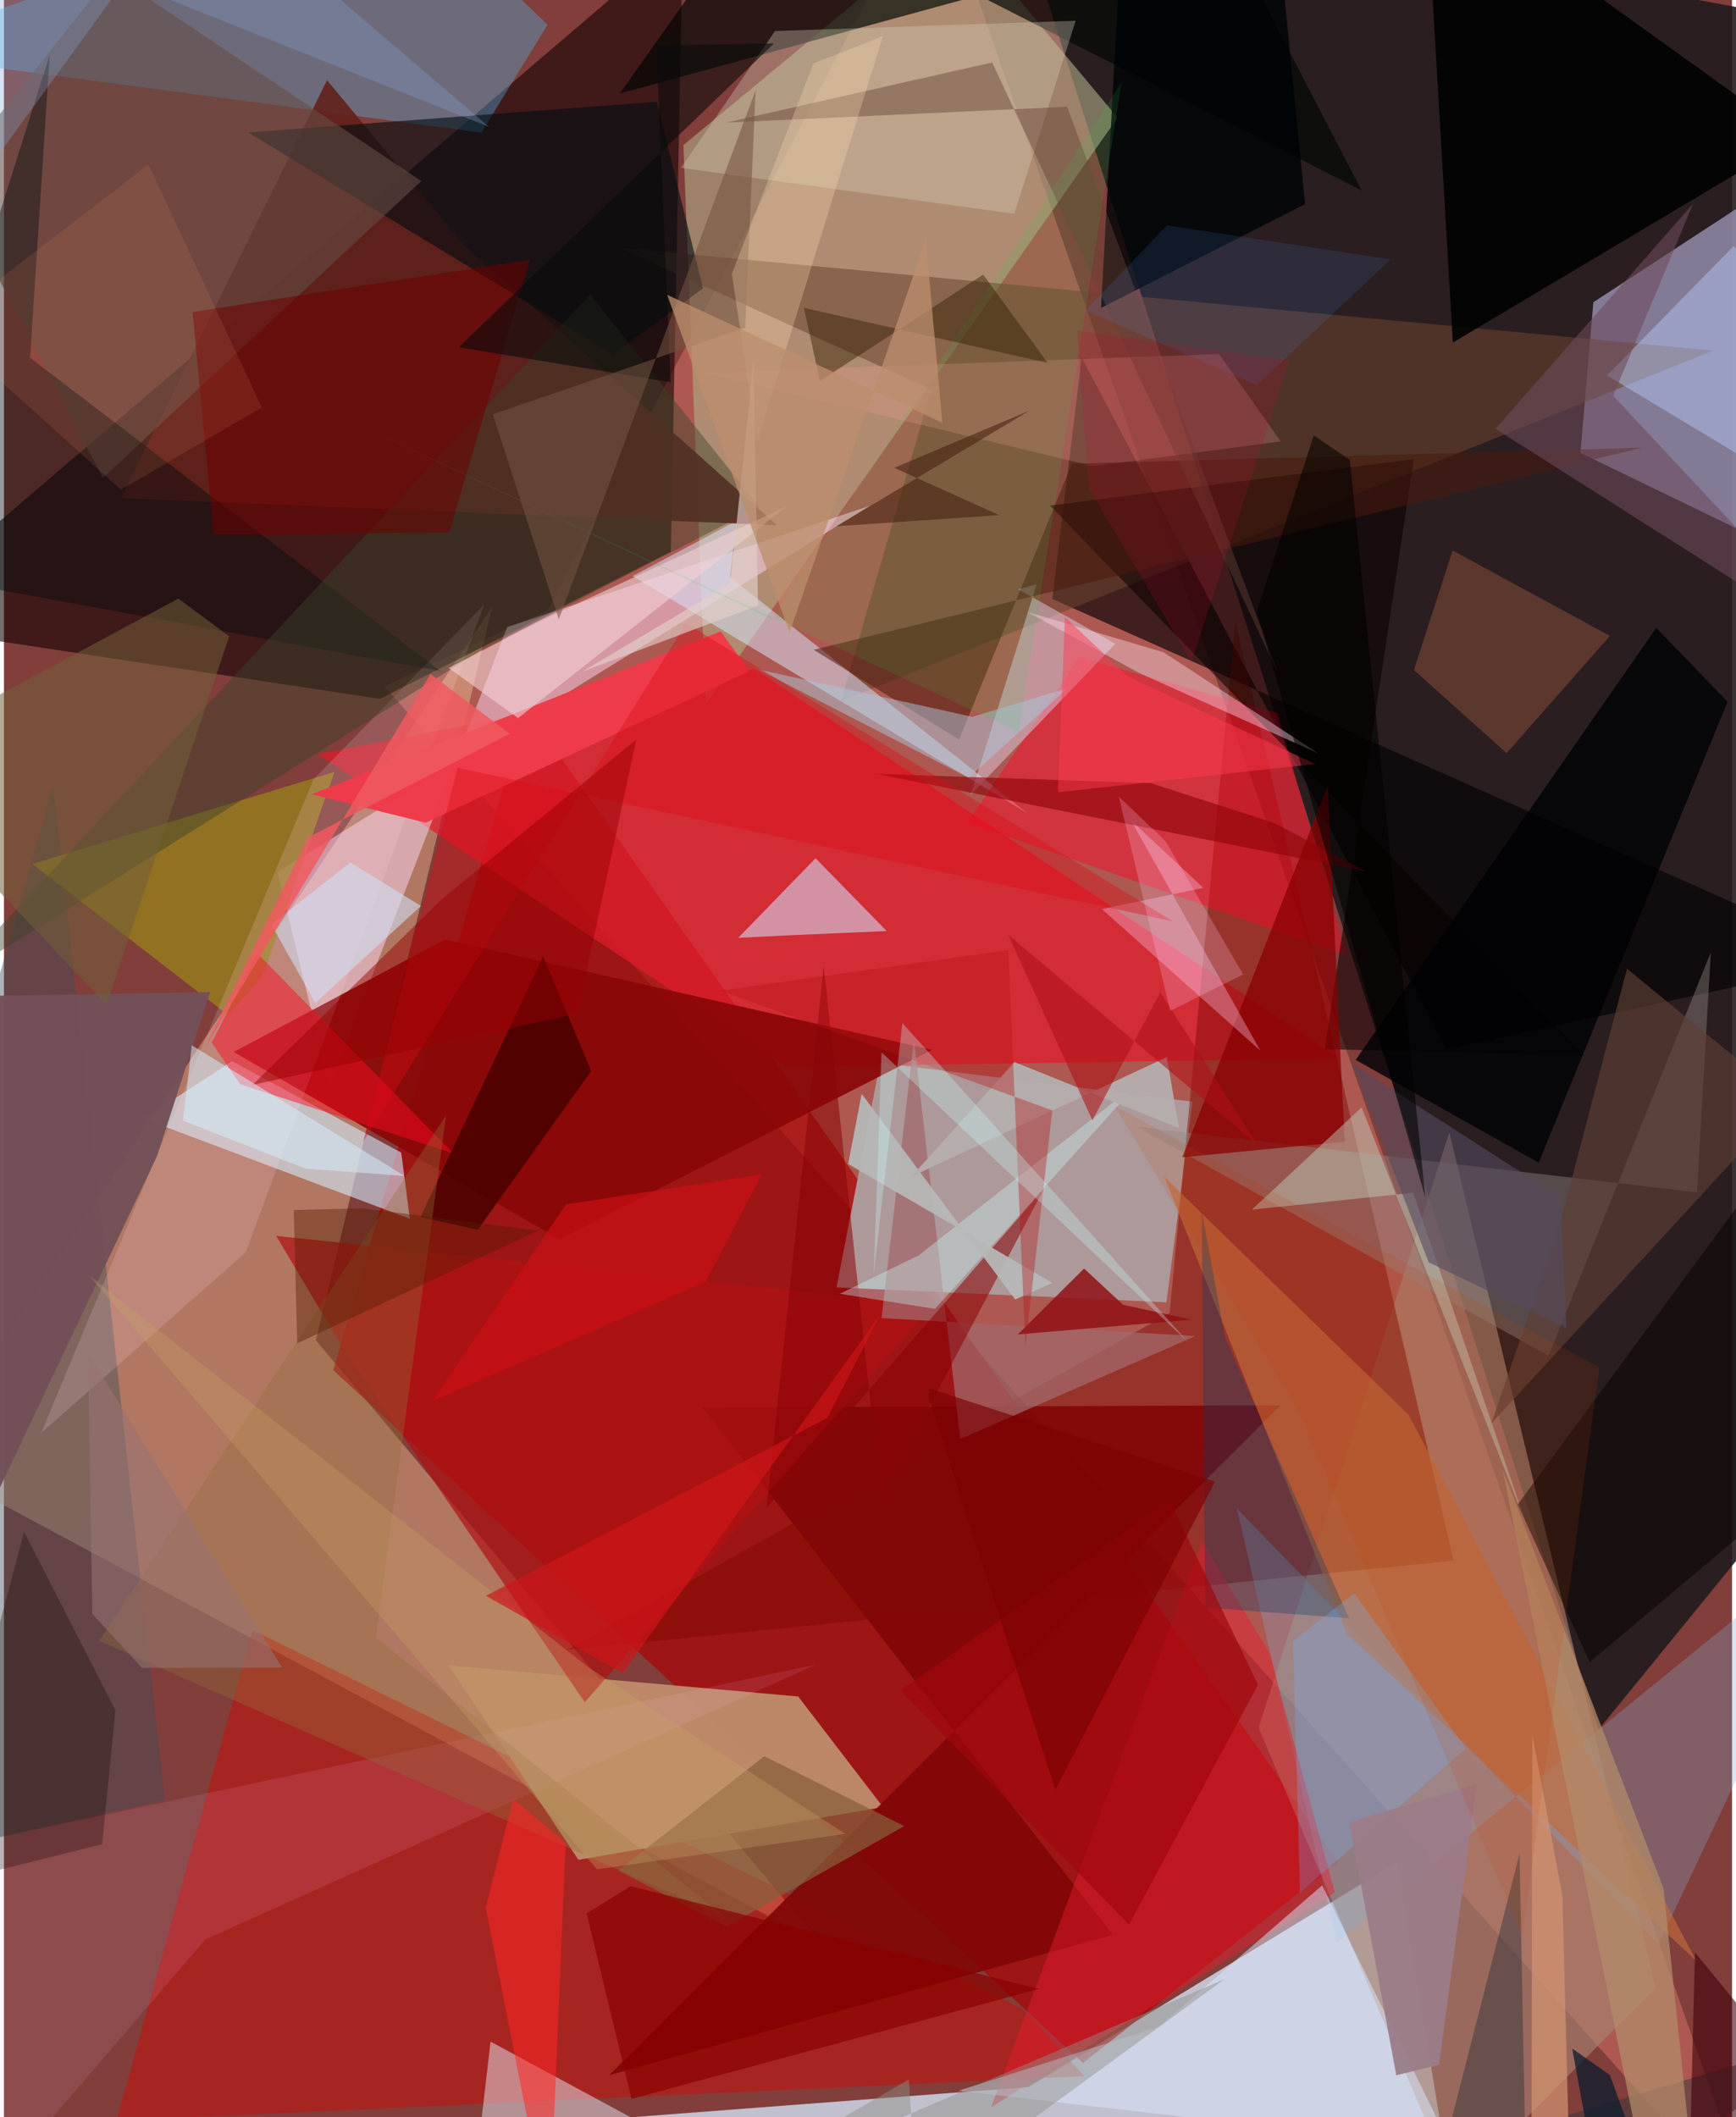 <svg xmlns="http://www.w3.org/2000/svg" width="228" height="278" viewBox="0 0 836 1024"><path fill="#813e3a" d="M0 0h836v1024H0z"/><path fill="#221b1d" fill-opacity=".898" d="M839.875 3.744L484.993-62 771.42 836.548 898 681.318z"/><path fill="#d5ebff" fill-opacity=".753" d="M495.497 1009.436L674.223 900.53 704.54 1086l-427.547-59.956z"/><path fill="#ed8273" fill-opacity=".404" d="M263.181 295.056l-79.108 36.954 664.673 744.57L449.662-62z"/><path fill="#fad0a0" fill-opacity=".396" d="M236.296 293.263L150.9 648.24l245.235 292.664-435.317-233.953z"/><path fill="#100100" fill-opacity=".576" d="M322.613 266.825l5.79-297.351L-59.766 301.45l241.647 36.56z"/><path fill="#a39dc1" fill-opacity=".729" d="M883.448 277.521L850.763 92.708l-81.853 53.47-6.267 72.869z"/><path fill="#aa0002" fill-opacity=".663" d="M252.76 342.813l392.62 557.745-123.382 97.212-362.715-335.108z"/><path fill="#b1af89" fill-opacity=".588" d="M328.68 70.175l10.847 270.216L538.751 56.913l-79.474-95.13z"/><path fill="#e11c2b" fill-opacity=".725" d="M151.777 364.762l211.244-41.3 283.187 188.364-267.694 4.227z"/><path fill="#ad9a9a" fill-opacity=".996" d="M402.769 622.688l159.62 7.174 12.584-96.995-151.112-18.814z"/><path fill="#db0501" fill-opacity=".427" d="M493.016 971.883l29.572 32.26-468.107 21.526 65.825-237.276z"/><path fill="#ffdbf8" fill-opacity=".49" d="M418.837 244.643L132.346 421.74l25.145 103.553L243.453 303.3z"/><path fill-opacity=".635" d="M521.385 172.95l-14.248 116.722L898 464.069 697.89 507.56z"/><path fill="#a88372" fill-opacity=".624" d="M702.003 1058.948l97.051-97.584-99.831-413.678-92.264 287.962z"/><path fill="#890708" fill-opacity=".925" d="M213.358 454.385l235.567 53.374-180.149 91.669-157.678-90.601z"/><path fill="#bd8a69" fill-opacity=".98" d="M277.924 899.53l147.325-25.524-41.032-53.477-169.075-15.032z"/><path fill="#7f0900" fill-opacity=".471" d="M272.185 798.073l429.153-43.251L595.67 300.445l-31.74 334.621z"/><path fill="#d4eafe" fill-opacity=".592" d="M196.36 589.482l-128.766-48.4 42.726-27.8 81.868 44.19z"/><path fill="#4db6e6" fill-opacity=".373" d="M230.941 64.156l32.049-52.24L185.97-62-60.58 25.166z"/><path fill="#6d4532" fill-opacity=".557" d="M404.88 339.15l422.035-169.58-528.944-49.724 150.613 68.542z"/><path fill="#938884" fill-opacity=".42" d="M825.743 460.547l-6.741 116.15-271.03-31.74 199.27 110.801z"/><path fill="#010100" fill-opacity=".882" d="M863.789 64.57L687.514-62l13.424 227.694L850.163 76.82z"/><path fill="#d7e4fb" fill-opacity=".522" d="M304.134 278.628L495.067 393.32 351.058 278.902l3.755-27.2z"/><path fill="#000703" fill-opacity=".678" d="M656.781 92.119L368.63-54.654l-70.714 99.868L590.853-34.81z"/><path fill="#810708" fill-opacity=".937" d="M337.991 680.734L536.38 935.779l-243.67 67.946L617.609 679.71z"/><path fill="#61211b" fill-opacity=".898" d="M222.964 119.1L373.92 254.007 56.67 240.97l99.62-202.194z"/><path fill="#86a9d3" fill-opacity=".302" d="M596.49 729.641l203.997 210.692L898 733.675 644.799 939.418z"/><path fill="#fc0727" fill-opacity=".447" d="M466.12 397.812l183.4 64.2-33.513-117.13-95.8-26.978z"/><path fill="#ebf0fc" fill-opacity=".471" d="M223.9 1086l11.522-98.53 86.386 46.617L154.63 1086z"/><path fill="#3f4d56" fill-opacity=".431" d="M-62 901.979l139.773-31.293-53.98-490.632L-62 682.627z"/><path fill="#0a0000" fill-opacity=".557" d="M764.507 510.556l-125.515-3.12 43.06-285.411-175.99 22.52z"/><path fill="#d4cbe1" fill-opacity=".639" d="M392.638 415.093L355.2 453.612l23.185-1.18 48.658-2.115z"/><path fill="#000c11" fill-opacity=".596" d="M315.799 49.223l22.396 90.183-43.582 32.106L118.154 64.051z"/><path fill="#967b1f" fill-opacity=".847" d="M13.75 417.903l146.183-44.57-34.817 98.937-16.773 18.598z"/><path fill="#c26b3a" fill-opacity=".635" d="M818.728 948.453l-169.16-158.302-88.161-220.857 118.168 115.073z"/><path fill="#dfdcf3" fill-opacity=".447" d="M467.74 384.379l69.952-73.038-46.98-26.298 8.85-2.488z"/><path fill="#e81c2e" fill-opacity=".451" d="M643.828 915.315l-31.605-115.87-32.717-53.936-101.943 273.682z"/><path fill="#000407" fill-opacity=".839" d="M542.211-62l-11.457 210.921 98.703-50.195-10.44-105.084z"/><path fill="#b01213" fill-opacity=".702" d="M163.324 650.997l117.64 172.323 168.157-191.986-317.436-33.568z"/><path fill="#dae8fe" fill-opacity=".494" d="M461.812 1011.215l96.953-30.96 78.936-68.359 62.557 126.924z"/><path fill="#880102" fill-opacity=".741" d="M645.798 495.447l2.85 56.743-78.602 7.543 70.366-179.787z"/><path fill="#d6ccb5" fill-opacity=".353" d="M518.473 10.031l-29.719 93.376L327.543 81.19l45.45-66.176z"/><path fill="#ffd8e8" fill-opacity=".173" d="M149.814 376.87l82.58-84.579-115.406 313.44-98.989 87.36z"/><path fill="#634d46" fill-opacity=".584" d="M-27.442 87.261l75.318 143.84L201.871 87.57 51.991-12.683z"/><path fill="#000a0e" fill-opacity=".412" d="M-56.379 275.288l267.561 49.328L12.648 173.054l9.455-146.5z"/><path fill="#000205" fill-opacity=".804" d="M653.924 512.63l88.509 49.733 91.396-222.967-34.495-35.72z"/><path fill="#c1cebe" fill-opacity=".471" d="M736.192 736.464L656.8 535.608l-53.09 49.48 78.058-8.225z"/><path fill="#fd0a20" fill-opacity=".475" d="M217.333 557.837l-103.106-33.421-13.7-20.11 21.893-43.35z"/><path fill="#480000" fill-opacity=".839" d="M229.205 594.806l-27.744-6.129 59.398-126.17 23.266 55.5z"/><path fill="#ee3a4a" fill-opacity=".98" d="M346.723 305.399l-197.849 78.777 55.13 13.735 156.658-73.293z"/><path fill="#b46543" fill-opacity=".357" d="M682.1 324.083l44.869 40.187 49.949-56.71-76.107-41.303z"/><path fill="#ffd0f5" fill-opacity=".333" d="M545.208 396.78l35.03 32.656-49.093 10.25 76.684 68.482z"/><path fill="#fddaed" fill-opacity=".416" d="M560.907 315.454l-65.745-19.456 53.971 29.484 86.68 38.875z"/><path fill="#a3676a" fill-opacity=".745" d="M462.618 695.997l-22.415-192.898-15.635 134.408 151.882 8.67z"/><path fill="#39422d" fill-opacity=".439" d="M230.662 314.641l-259.35 162.243 312.31-334.38 81.71 102.639z"/><path fill="#afc0eb" fill-opacity=".514" d="M836.786 118.997l-61.279 62.596L898 255.29v-70.555z"/><path fill="#ffc1ff" fill-opacity=".102" d="M-29.66 1086L97.407 938.069l295.594-133.012-453.647 95.791z"/><path fill="#ffa09a" fill-opacity=".22" d="M527.092 225.485L338.75 180.278l249.099-9.034 29.782 42.253z"/><path fill="#f1d0d3" fill-opacity=".6" d="M258.608 300.69l-43.522 22.373 33.636 24.253 129.91-102.408z"/><path fill="#073f68" fill-opacity=".314" d="M581.092 777.506l-1.64-191.61 11.338 61.106 59.905 135.719z"/><path fill="#901216" fill-opacity=".855" d="M574.63 638.284l-84.187 7.129 32.075-31.852 18.91 17.515z"/><path fill="#4b1a0c" fill-opacity=".525" d="M792.393 216.526L516.62 224.3l-54.56 133.407-70.362-43.425z"/><path fill="#735058" fill-opacity=".965" d="M99.762 479.822L74.035 559.19-62 846.166V482.62z"/><path fill="#885f3a" fill-opacity=".722" d="M435.538 883.222l-85.96 48.594-52.473-27.136 70.817-55.242z"/><path fill="#8d0609" fill-opacity=".631" d="M554.766 378.78l59.76 19.242 44.07 23.405-236.685-47.148z"/><path fill="#700000" fill-opacity=".533" d="M215.332 257.648l39.083-132.022L91.238 150.92l10.205 107.625z"/><path fill="#890507" fill-opacity=".549" d="M396.584 467.336l27.59 257.643 79.094-150.305L368.935 729.32z"/><path fill="#acc7db" fill-opacity=".498" d="M514.569 332.857l-47.866 43.292-101.682-52.335 103.452 22.904z"/><path fill="#70b8ff" fill-opacity=".255" d="M623.608 793.767l3.412 121.556 80.312-69.663-54.128-75.007z"/><path fill="#35353b" fill-opacity=".475" d="M696.25 1040.895l36.939-144.268L736.973 1086 898 980.96z"/><path fill="#5e3f36" fill-opacity=".663" d="M753.026 590.96l-33.475 97.53 143.482-156.044-77.848-63.933z"/><path fill="#b38b69" fill-opacity=".733" d="M802.848 913.343l-77.895-202.748 69.15 343.738L820.816 1086z"/><path fill="#6e4c5a" fill-opacity=".576" d="M778.51 191.427L898 319.376 721.549 207.405l95.589-108.866z"/><path fill="#946c3a" fill-opacity=".361" d="M349.039 927.25l-169.106-135.2 33.943-252.51L46.063 793.619z"/><path fill="#060400" fill-opacity=".49" d="M767.136 803.976L898 693.86l-59.114-110.845-106.545 144.602z"/><path fill="#ff2625" fill-opacity=".533" d="M271.733 891.33l-25.324-21.324-13.34 52.701 30.789 156.33z"/><path fill="#caf8f9" fill-opacity=".365" d="M450.41 633.055l98.92-109.912-106.882 84.09-38.094 18.522z"/><path fill="#dd0d16" fill-opacity=".38" d="M330.003 301.47L173.714 552.366l45.711-181.003 346.203 74.306z"/><path fill="#890000" fill-opacity=".686" d="M500.739 961.984l-197.127 53.184-21.747-89.723 21.253-13.165z"/><path fill="#644335" fill-opacity=".443" d="M514.313 51.624L349.382 59.3l128.671-29.094L616.226 325.4z"/><path fill="#e4d1cb" fill-opacity=".627" d="M362.627 174.396L351.38 282.304l-71.664 42.57 85.066-32.047z"/><path fill="#2fd14c" fill-opacity=".125" d="M371.598 299.625l-198.85-93.61 318.14 147.937 49.803-314.116z"/><path fill="#352203" fill-opacity=".463" d="M473.718 132.812l31.161 42.715-117.886-26.631 7.759 35.403z"/><path fill="#0b0a0a" fill-opacity=".6" d="M315.576 21.954l56.923-.934-152.442 146.922 102.495 16.98z"/><path fill="#745441" fill-opacity=".553" d="M363.624 43.673l-5.027 114.82-122.102 41.877 31.913 99.149z"/><path fill="#b6b8b7" fill-opacity=".945" d="M489.18 628.543l18.08-8.042L408.41 563l6.519-33.976z"/><path fill="#a0070b" fill-opacity=".671" d="M433.722 817.688L544.29 930.914l62.396-116.04-42.857-89.468z"/><path fill="#b6acad" fill-opacity=".973" d="M488.858 513.68l79.58 31.957-5.871-34.366-123.674 57.883z"/><path fill="#110601" fill-opacity=".286" d="M47.472 891.961l6.468-64.736-44.168-86.31-46.03 171.95z"/><path fill="#d0dcf1" fill-opacity=".608" d="M201.714 438.18l-34.167-21.012-38.203 30.014 21.285 37.855z"/><path fill="#ffdfb6" fill-opacity=".282" d="M391.63 30.679l-39.504 101.777 12.242 81.255 60.891-196.273z"/><path fill="#970000" fill-opacity=".478" d="M211.134 435.509l94.784-77.884-28.44 132.516-157.25 34.58z"/><path fill="#b41517" fill-opacity=".373" d="M485.847 459.558L346.73 479.162l160.448 57.88-13.03 114.311z"/><path fill="#ff9968" fill-opacity=".122" d="M56.522 236.815l68.19-39.735-54.81-117.46-101.29 77.894z"/><path fill="#ef595f" fill-opacity=".851" d="M147.116 405.036l97.607-50.089-38.342-28.987L97.048 507.08z"/><path fill="#571b02" fill-opacity=".416" d="M258.556 595.163l-85.146-10.761-33.213.86 1.667 64.473z"/><path fill="#3f010b" fill-opacity=".592" d="M818.069 944.334l-2.063 80.896L898 1086l-37.792-90.308z"/><path fill="#725f38" fill-opacity=".537" d="M49.63 486.045l59.315-178.283-24.572-18.248L-62 368.176z"/><path fill="#977372" fill-opacity=".569" d="M134.63 806.601L40.723 654.603l2.007 126.02L66.777 806.7z"/><path fill="#478bf2" fill-opacity=".129" d="M670.735 125.498l-108.14-16.493-39.354 41.166 82.927 36.15z"/><path fill="#cb1016" fill-opacity=".678" d="M366.623 567.951l-94.712 14.58-64.525 95.12 132.196-57.84z"/><path fill="#9b7c89" fill-opacity=".937" d="M712.518 862.95l-61.61 18.367 22.645 122.423 20.716-5.06z"/><path fill="#c7a065" fill-opacity=".341" d="M407.018 886.97l-120.164 17.12L41.64 617.357l241.393 189.301z"/><path fill="#c8fbfd" fill-opacity=".306" d="M572.786 649.083l-138.14-154.31-13.871 121.52 3.781-107.348z"/><path fill="#ad0f14" fill-opacity=".553" d="M559.396 479.887l47.067 73.922L485.855 452.13l40.702 89.77z"/><path fill="#3d1708" fill-opacity=".498" d="M496.213 198.57l-65.508 27.696 50.738 22.877-78.725 5.382z"/><path fill="#d4eefd" fill-opacity=".529" d="M86.605 542.023l4.252-36.446 102.959 63.204-47.906-3.568z"/><path fill="#bc8e6c" fill-opacity=".761" d="M453.968 204.462l-8.005-88.466-65.901 189.902-59.217-163.294z"/><path fill="#ce1519" fill-opacity=".675" d="M233.142 771.837l66.203 37.345 124.694-173.55-25.729 50.17z"/><path fill="#d49370" fill-opacity=".718" d="M739.35 838.824l-.376 206.943L758.368 1086l-4.432-168.983z"/><path fill="#ffc7ed" fill-opacity=".235" d="M564.204 488.936l35.295-17.634-37.566-64.45-22.619-21.586z"/><path fill="#84a3cf" fill-opacity=".314" d="M-62-56.796v213.423L94.358-58.603 234.702 61.382z"/><path fill="#544a5e" fill-opacity=".596" d="M652.204 514.508l100.85 64.74 2.872 63.202-66.705-31.91z"/><path fill="#7b0304" fill-opacity=".659" d="M508.637 865.648l-61.377-189.66.325-4.488 138.291 45.11z"/><path fill="#8f8e89" fill-opacity=".463" d="M326.002 1070.425l111.753-64.67 3.958 59.938 148.848-108.48z"/><path fill="#fe3a4e" fill-opacity=".49" d="M509.857 383.198l124.534-13.675-90.674-42.303-30.457-28.815z"/><path fill="#b80e2d" fill-opacity=".2" d="M621.748 174.321l-102.65-14.373 5.777 76.126 49.653 84.12z"/><path fill="#000001" fill-opacity=".549" d="M606.117 295.692l27.524-85.117 17.443 11.824 36.524 356.721z"/><path fill="#0d1d2d" fill-opacity=".753" d="M758.66 990.793l18.259 12.841 23.589 65.175L776.17 1086z"/><path fill="#c64200" fill-opacity=".133" d="M537.376 535.028l88.183 145.998 109.03 255.164 37.196-274.802z"/></svg>